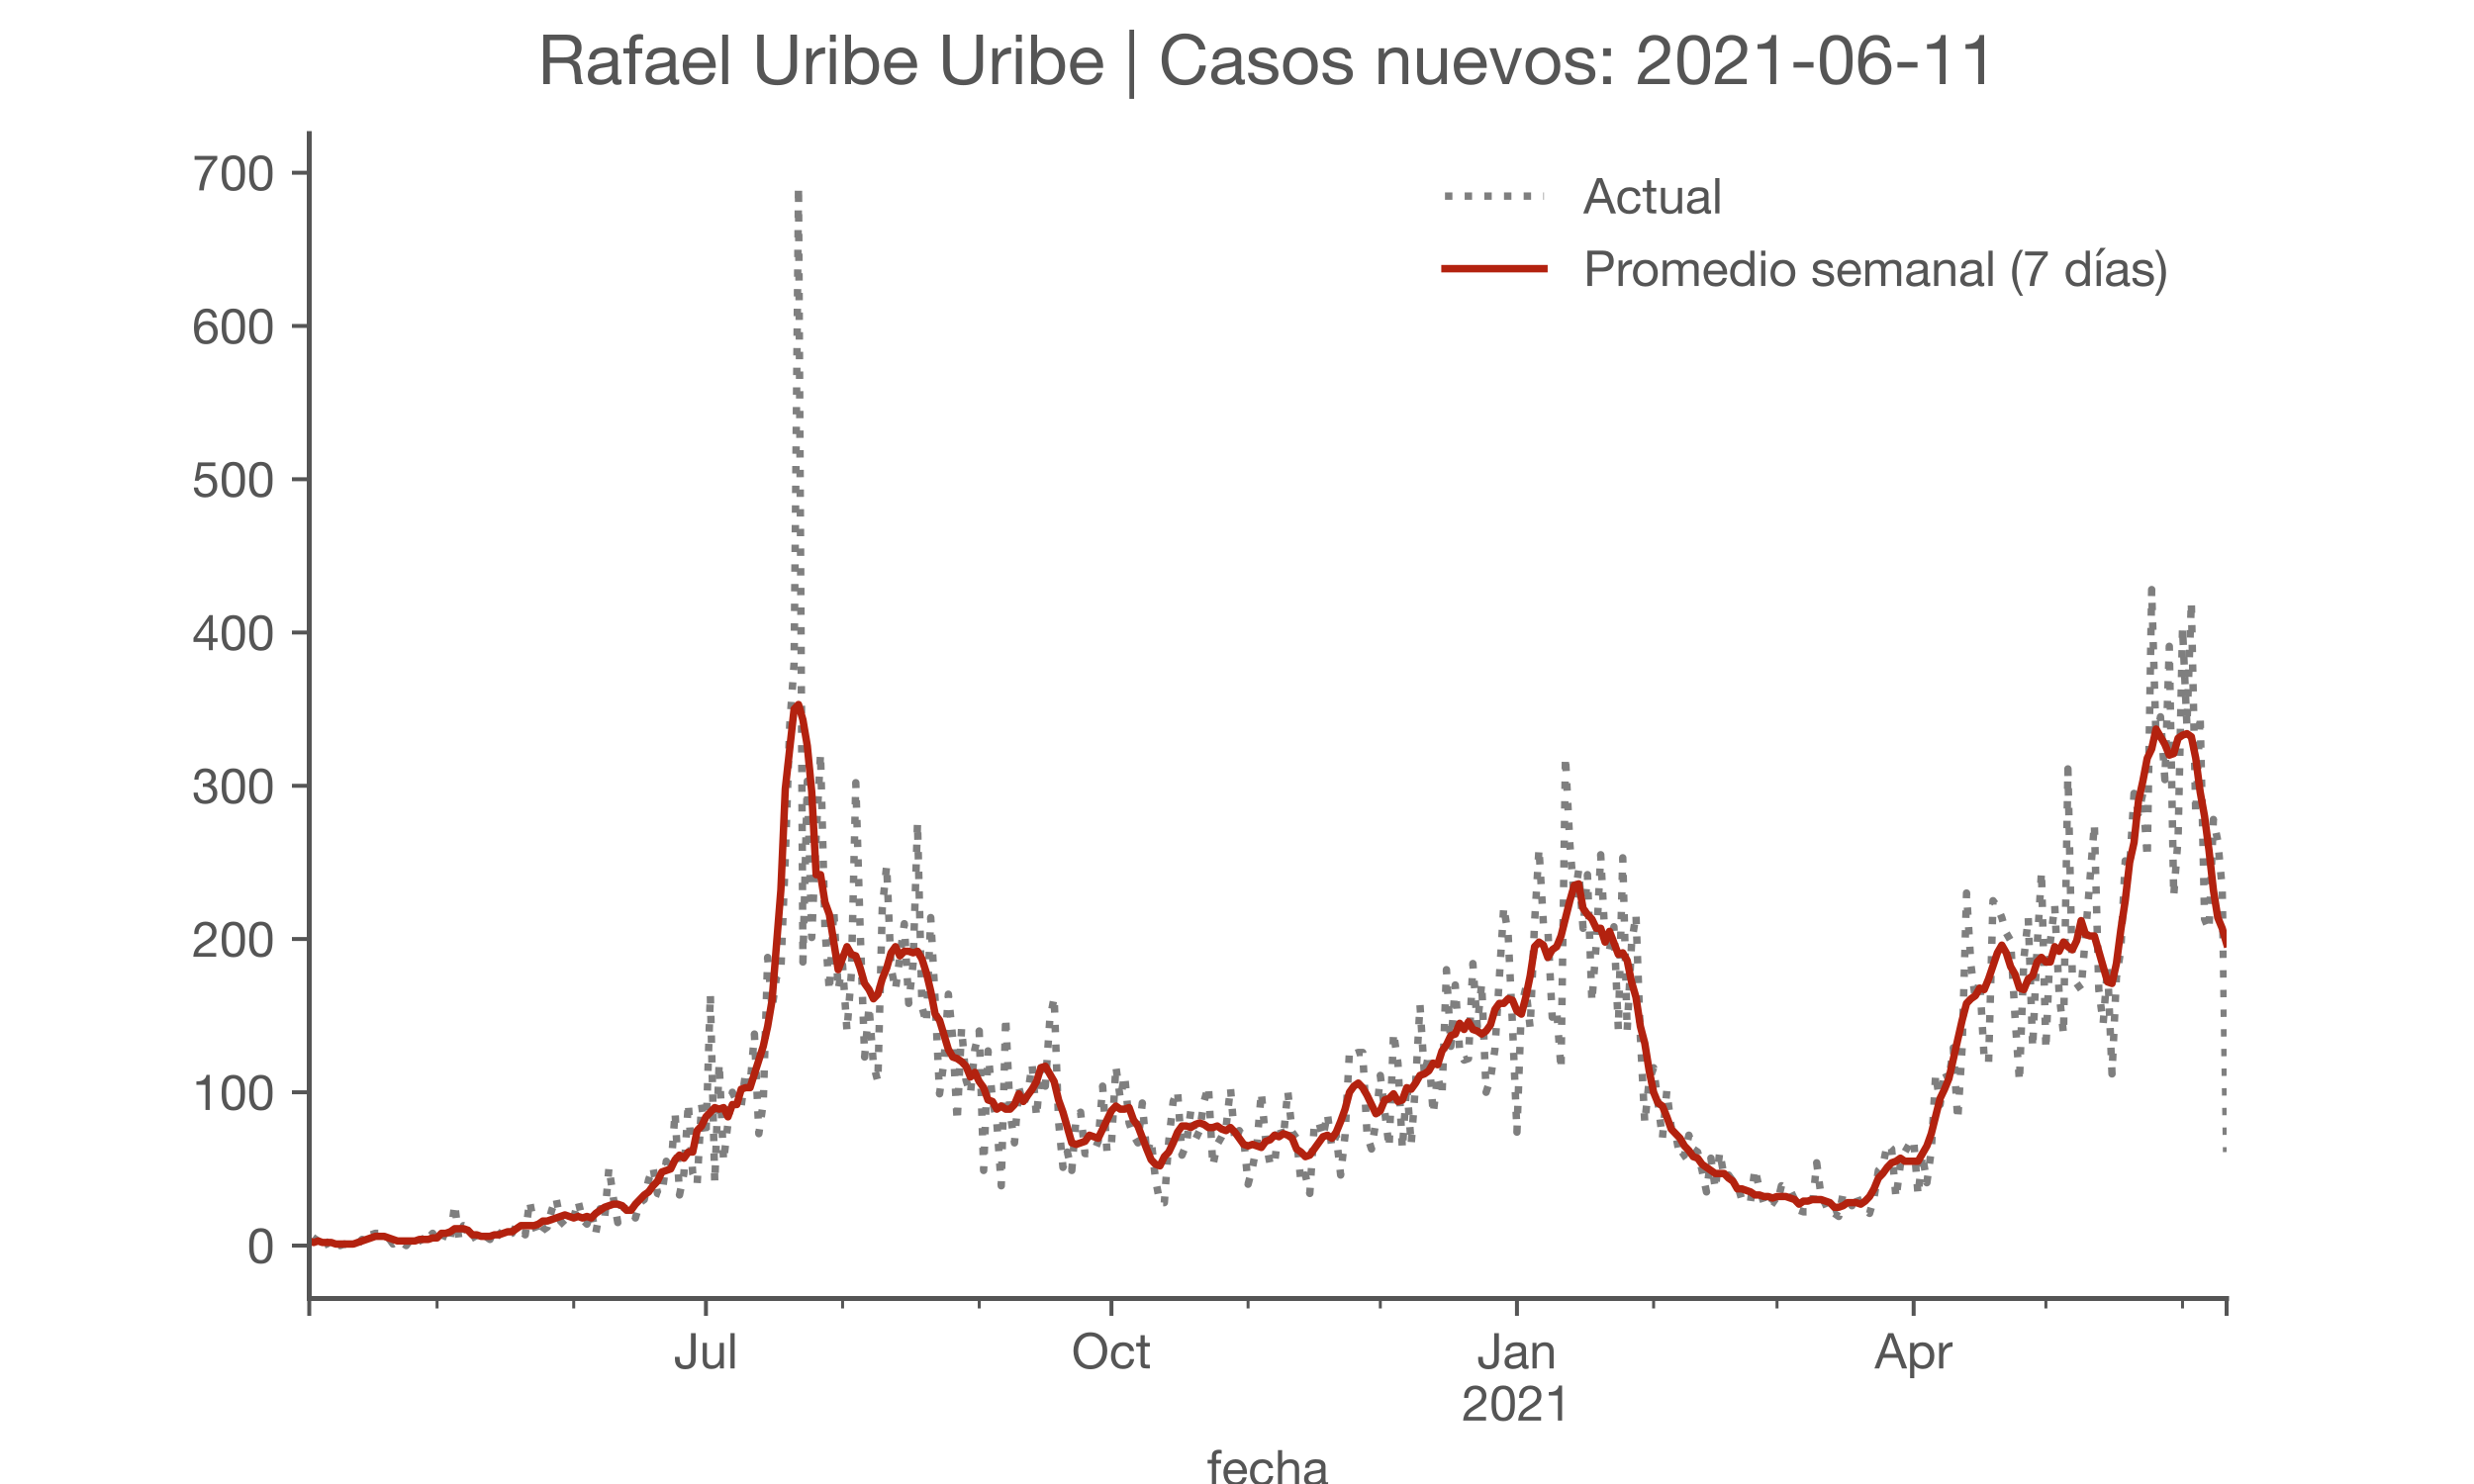 <?xml version="1.0" encoding="utf-8" standalone="no"?>
<!DOCTYPE svg PUBLIC "-//W3C//DTD SVG 1.1//EN"
  "http://www.w3.org/Graphics/SVG/1.1/DTD/svg11.dtd">
<!-- Created with matplotlib (https://matplotlib.org/) -->
<svg height="300pt" version="1.1" viewBox="0 0 500 300" width="500pt" xmlns="http://www.w3.org/2000/svg" xmlns:xlink="http://www.w3.org/1999/xlink">
 <defs>
  <style type="text/css">*{stroke-linecap:butt;stroke-linejoin:round;}</style>
 </defs>
 <g id="figure_1">
  <g id="patch_1">
   <path d="M 0 300 
L 500 300 
L 500 0 
L 0 0 
z
" style="fill:#ffffff;"/>
  </g>
  <g id="axes_1">
   <g id="patch_2">
    <path d="M 62.5 262.5 
L 450 262.5 
L 450 27 
L 62.5 27 
z
" style="fill:#ffffff;"/>
   </g>
   <g id="matplotlib.axis_1">
    <g id="xtick_1">
     <g id="line2d_1">
      <defs>
       <path d="M 0 0 
L 0 3.5 
" id="med0cf61c0f" style="stroke:#555555;stroke-width:0.8;"/>
      </defs>
      <g>
       <use style="fill:#555555;stroke:#555555;stroke-width:0.8;" x="62.5" xlink:href="#med0cf61c0f" y="262.5"/>
      </g>
     </g>
    </g>
    <g id="xtick_2">
     <g id="line2d_2">
      <g>
       <use style="fill:#555555;stroke:#555555;stroke-width:0.8;" x="142.672" xlink:href="#med0cf61c0f" y="262.5"/>
      </g>
     </g>
     <g id="text_1">
      <!-- Jul -->
      <g style="fill:#555555;" transform="translate(136.187 276.641)scale(0.1 -0.1)">
       <defs>
        <path d="M 44.094 17.797 
L 44.094 71.406 
L 34.594 71.406 
L 34.594 19.203 
Q 34.594 13.297 32.141 9.797 
Q 29.703 6.297 23.203 6.297 
Q 19.703 6.297 17.453 7.344 
Q 15.203 8.406 13.953 10.297 
Q 12.703 12.203 12.203 14.797 
Q 11.703 17.406 11.703 20.5 
L 11.703 23.5 
L 2.203 23.5 
L 2.203 19.094 
Q 2.203 8.906 7.594 3.656 
Q 13 -1.594 23 -1.594 
Q 29 -1.594 33.047 0.047 
Q 37.094 1.703 39.547 4.453 
Q 42 7.203 43.047 10.703 
Q 44.094 14.203 44.094 17.797 
z
" id="HelveticaNeue-74"/>
        <path d="M 49.203 0 
L 49.203 51.703 
L 40.703 51.703 
L 40.703 22.5 
Q 40.703 19 39.75 16.047 
Q 38.797 13.094 36.891 10.891 
Q 35 8.703 32.141 7.5 
Q 29.297 6.297 25.406 6.297 
Q 20.5 6.297 17.703 9.094 
Q 14.906 11.906 14.906 16.703 
L 14.906 51.703 
L 6.406 51.703 
L 6.406 17.703 
Q 6.406 13.5 7.25 10.047 
Q 8.094 6.594 10.188 4.094 
Q 12.297 1.594 15.688 0.25 
Q 19.094 -1.094 24.203 -1.094 
Q 29.906 -1.094 34.094 1.156 
Q 38.297 3.406 41 8.203 
L 41.203 8.203 
L 41.203 0 
z
" id="HelveticaNeue-117"/>
        <path d="M 6.906 71.406 
L 6.906 0 
L 15.406 0 
L 15.406 71.406 
z
" id="HelveticaNeue-108"/>
       </defs>
       <use xlink:href="#HelveticaNeue-74"/>
       <use x="51.9" xlink:href="#HelveticaNeue-117"/>
       <use x="107.5" xlink:href="#HelveticaNeue-108"/>
      </g>
     </g>
    </g>
    <g id="xtick_3">
     <g id="line2d_3">
      <g>
       <use style="fill:#555555;stroke:#555555;stroke-width:0.8;" x="224.626" xlink:href="#med0cf61c0f" y="262.5"/>
      </g>
     </g>
     <g id="text_2">
      <!-- Oct -->
      <g style="fill:#555555;" transform="translate(216.566 276.641)scale(0.1 -0.1)">
       <defs>
        <path d="M 13.297 35.703 
Q 13.297 41.094 14.688 46.344 
Q 16.094 51.594 19.094 55.797 
Q 22.094 60 26.797 62.547 
Q 31.5 65.094 38 65.094 
Q 44.5 65.094 49.203 62.547 
Q 53.906 60 56.906 55.797 
Q 59.906 51.594 61.297 46.344 
Q 62.703 41.094 62.703 35.703 
Q 62.703 30.297 61.297 25.047 
Q 59.906 19.797 56.906 15.594 
Q 53.906 11.406 49.203 8.844 
Q 44.5 6.297 38 6.297 
Q 31.5 6.297 26.797 8.844 
Q 22.094 11.406 19.094 15.594 
Q 16.094 19.797 14.688 25.047 
Q 13.297 30.297 13.297 35.703 
z
M 3.797 35.703 
Q 3.797 28.406 5.938 21.656 
Q 8.094 14.906 12.391 9.703 
Q 16.703 4.5 23.094 1.453 
Q 29.5 -1.594 38 -1.594 
Q 46.5 -1.594 52.891 1.453 
Q 59.297 4.5 63.594 9.703 
Q 67.906 14.906 70.047 21.656 
Q 72.203 28.406 72.203 35.703 
Q 72.203 43 70.047 49.75 
Q 67.906 56.5 63.594 61.703 
Q 59.297 66.906 52.891 70 
Q 46.5 73.094 38 73.094 
Q 29.5 73.094 23.094 70 
Q 16.703 66.906 12.391 61.703 
Q 8.094 56.5 5.938 49.75 
Q 3.797 43 3.797 35.703 
z
" id="HelveticaNeue-79"/>
        <path d="M 41.5 35.094 
L 50.297 35.094 
Q 49.797 39.703 47.891 43.047 
Q 46 46.406 43.047 48.594 
Q 40.094 50.797 36.25 51.844 
Q 32.406 52.906 28 52.906 
Q 21.906 52.906 17.297 50.75 
Q 12.703 48.594 9.641 44.844 
Q 6.594 41.094 5.094 36.047 
Q 3.594 31 3.594 25.203 
Q 3.594 19.406 5.141 14.547 
Q 6.703 9.703 9.75 6.203 
Q 12.797 2.703 17.344 0.797 
Q 21.906 -1.094 27.797 -1.094 
Q 37.703 -1.094 43.453 4.094 
Q 49.203 9.297 50.594 18.906 
L 41.906 18.906 
Q 41.094 12.906 37.547 9.594 
Q 34 6.297 27.703 6.297 
Q 23.703 6.297 20.797 7.891 
Q 17.906 9.5 16.094 12.141 
Q 14.297 14.797 13.438 18.188 
Q 12.594 21.594 12.594 25.203 
Q 12.594 29.094 13.391 32.75 
Q 14.203 36.406 16.047 39.203 
Q 17.906 42 21 43.703 
Q 24.094 45.406 28.703 45.406 
Q 34.094 45.406 37.297 42.703 
Q 40.5 40 41.5 35.094 
z
" id="HelveticaNeue-99"/>
        <path d="M 18.203 51.703 
L 18.203 67.203 
L 9.703 67.203 
L 9.703 51.703 
L 0.906 51.703 
L 0.906 44.203 
L 9.703 44.203 
L 9.703 11.297 
Q 9.703 7.703 10.391 5.5 
Q 11.094 3.297 12.547 2.094 
Q 14 0.906 16.344 0.453 
Q 18.703 0 22 0 
L 28.5 0 
L 28.5 7.5 
L 24.594 7.5 
Q 22.594 7.5 21.344 7.641 
Q 20.094 7.797 19.391 8.297 
Q 18.703 8.797 18.453 9.688 
Q 18.203 10.594 18.203 12.094 
L 18.203 44.203 
L 28.5 44.203 
L 28.5 51.703 
z
" id="HelveticaNeue-116"/>
       </defs>
       <use xlink:href="#HelveticaNeue-79"/>
       <use x="76" xlink:href="#HelveticaNeue-99"/>
       <use x="129.7" xlink:href="#HelveticaNeue-116"/>
      </g>
     </g>
    </g>
    <g id="xtick_4">
     <g id="line2d_4">
      <g>
       <use style="fill:#555555;stroke:#555555;stroke-width:0.8;" x="306.58" xlink:href="#med0cf61c0f" y="262.5"/>
      </g>
     </g>
     <g id="text_3">
      <!-- Jan -->
      <g style="fill:#555555;" transform="translate(298.52 276.641)scale(0.1 -0.1)">
       <defs>
        <path d="M 52.203 0.203 
Q 50 -1.094 46.094 -1.094 
Q 42.797 -1.094 40.844 0.75 
Q 38.906 2.594 38.906 6.797 
Q 35.406 2.594 30.75 0.75 
Q 26.094 -1.094 20.703 -1.094 
Q 17.203 -1.094 14.047 -0.297 
Q 10.906 0.5 8.594 2.203 
Q 6.297 3.906 4.938 6.656 
Q 3.594 9.406 3.594 13.297 
Q 3.594 17.703 5.094 20.5 
Q 6.594 23.297 9.047 25.047 
Q 11.5 26.797 14.641 27.688 
Q 17.797 28.594 21.094 29.203 
Q 24.594 29.906 27.75 30.25 
Q 30.906 30.594 33.297 31.25 
Q 35.703 31.906 37.094 33.156 
Q 38.5 34.406 38.5 36.797 
Q 38.5 39.594 37.453 41.297 
Q 36.406 43 34.75 43.891 
Q 33.094 44.797 31.047 45.094 
Q 29 45.406 27 45.406 
Q 21.594 45.406 18 43.344 
Q 14.406 41.297 14.094 35.594 
L 5.594 35.594 
Q 5.797 40.406 7.594 43.703 
Q 9.406 47 12.406 49.047 
Q 15.406 51.094 19.25 52 
Q 23.094 52.906 27.5 52.906 
Q 31 52.906 34.453 52.406 
Q 37.906 51.906 40.703 50.344 
Q 43.5 48.797 45.203 46 
Q 46.906 43.203 46.906 38.703 
L 46.906 12.094 
Q 46.906 9.094 47.25 7.688 
Q 47.594 6.297 49.594 6.297 
Q 50.703 6.297 52.203 6.797 
z
M 38.406 26.703 
Q 36.797 25.5 34.188 24.953 
Q 31.594 24.406 28.75 24.047 
Q 25.906 23.703 23 23.25 
Q 20.094 22.797 17.797 21.797 
Q 15.5 20.797 14.047 18.938 
Q 12.594 17.094 12.594 13.906 
Q 12.594 11.797 13.438 10.344 
Q 14.297 8.906 15.641 8 
Q 17 7.094 18.797 6.688 
Q 20.594 6.297 22.594 6.297 
Q 26.797 6.297 29.797 7.438 
Q 32.797 8.594 34.688 10.344 
Q 36.594 12.094 37.5 14.141 
Q 38.406 16.203 38.406 18 
z
" id="HelveticaNeue-97"/>
        <path d="M 6.406 51.703 
L 6.406 0 
L 14.906 0 
L 14.906 29.203 
Q 14.906 32.703 15.844 35.641 
Q 16.797 38.594 18.688 40.797 
Q 20.594 43 23.438 44.203 
Q 26.297 45.406 30.203 45.406 
Q 35.094 45.406 37.891 42.594 
Q 40.703 39.797 40.703 35 
L 40.703 0 
L 49.203 0 
L 49.203 34 
Q 49.203 38.203 48.344 41.641 
Q 47.5 45.094 45.391 47.594 
Q 43.297 50.094 39.891 51.5 
Q 36.5 52.906 31.406 52.906 
Q 19.906 52.906 14.594 43.5 
L 14.406 43.5 
L 14.406 51.703 
z
" id="HelveticaNeue-110"/>
       </defs>
       <use xlink:href="#HelveticaNeue-74"/>
       <use x="51.9" xlink:href="#HelveticaNeue-97"/>
       <use x="105.6" xlink:href="#HelveticaNeue-110"/>
      </g>
      <!-- 2021 -->
      <g style="fill:#555555;" transform="translate(295.462 287.18)scale(0.1 -0.1)">
       <defs>
        <path d="M 4.406 45.797 
L 12.906 45.797 
Q 12.797 49 13.547 52.141 
Q 14.297 55.297 16 57.797 
Q 17.703 60.297 20.344 61.844 
Q 23 63.406 26.703 63.406 
Q 29.5 63.406 32 62.5 
Q 34.5 61.594 36.344 59.891 
Q 38.203 58.203 39.297 55.844 
Q 40.406 53.5 40.406 50.594 
Q 40.406 46.906 39.25 44.094 
Q 38.094 41.297 35.844 38.891 
Q 33.594 36.5 30.188 34.141 
Q 26.797 31.797 22.297 29 
Q 18.594 26.797 15.188 24.297 
Q 11.797 21.797 9.094 18.5 
Q 6.406 15.203 4.656 10.75 
Q 2.906 6.297 2.406 0 
L 48.703 0 
L 48.703 7.5 
L 12.297 7.5 
Q 12.906 10.797 14.844 13.344 
Q 16.797 15.906 19.547 18.094 
Q 22.297 20.297 25.594 22.25 
Q 28.906 24.203 32.203 26.203 
Q 35.5 28.297 38.594 30.594 
Q 41.703 32.906 44.094 35.75 
Q 46.5 38.594 47.953 42.188 
Q 49.406 45.797 49.406 50.5 
Q 49.406 55.5 47.656 59.297 
Q 45.906 63.094 42.906 65.641 
Q 39.906 68.203 35.844 69.547 
Q 31.797 70.906 27.203 70.906 
Q 21.594 70.906 17.188 69 
Q 12.797 67.094 9.844 63.75 
Q 6.906 60.406 5.5 55.797 
Q 4.094 51.203 4.406 45.797 
z
" id="HelveticaNeue-50"/>
        <path d="M 13.203 34.906 
Q 13.203 37.5 13.25 40.641 
Q 13.297 43.797 13.75 46.938 
Q 14.203 50.094 15.047 53.094 
Q 15.906 56.094 17.547 58.344 
Q 19.203 60.594 21.703 62 
Q 24.203 63.406 27.797 63.406 
Q 31.406 63.406 33.906 62 
Q 36.406 60.594 38.047 58.344 
Q 39.703 56.094 40.547 53.094 
Q 41.406 50.094 41.844 46.938 
Q 42.297 43.797 42.344 40.641 
Q 42.406 37.5 42.406 34.906 
Q 42.406 30.906 42.156 25.953 
Q 41.906 21 40.547 16.641 
Q 39.203 12.297 36.203 9.297 
Q 33.203 6.297 27.797 6.297 
Q 22.406 6.297 19.406 9.297 
Q 16.406 12.297 15.047 16.641 
Q 13.703 21 13.453 25.953 
Q 13.203 30.906 13.203 34.906 
z
M 4.203 34.797 
Q 4.203 30.906 4.391 26.703 
Q 4.594 22.5 5.391 18.5 
Q 6.203 14.5 7.703 10.953 
Q 9.203 7.406 11.797 4.703 
Q 14.406 2 18.344 0.453 
Q 22.297 -1.094 27.797 -1.094 
Q 33.406 -1.094 37.297 0.453 
Q 41.203 2 43.797 4.703 
Q 46.406 7.406 47.906 10.953 
Q 49.406 14.5 50.203 18.5 
Q 51 22.5 51.203 26.703 
Q 51.406 30.906 51.406 34.797 
Q 51.406 38.703 51.203 42.891 
Q 51 47.094 50.203 51.094 
Q 49.406 55.094 47.906 58.688 
Q 46.406 62.297 43.797 65 
Q 41.203 67.703 37.25 69.297 
Q 33.297 70.906 27.797 70.906 
Q 22.297 70.906 18.344 69.297 
Q 14.406 67.703 11.797 65 
Q 9.203 62.297 7.703 58.688 
Q 6.203 55.094 5.391 51.094 
Q 4.594 47.094 4.391 42.891 
Q 4.203 38.703 4.203 34.797 
z
" id="HelveticaNeue-48"/>
        <path d="M 35.594 0 
L 35.594 70.906 
L 29.094 70.906 
Q 28.406 66.906 26.5 64.297 
Q 24.594 61.703 21.844 60.203 
Q 19.094 58.703 15.688 58.141 
Q 12.297 57.594 8.703 57.594 
L 8.703 50.797 
L 27.094 50.797 
L 27.094 0 
z
" id="HelveticaNeue-49"/>
       </defs>
       <use xlink:href="#HelveticaNeue-50"/>
       <use x="55.6" xlink:href="#HelveticaNeue-48"/>
       <use x="111.2" xlink:href="#HelveticaNeue-50"/>
       <use x="166.8" xlink:href="#HelveticaNeue-49"/>
      </g>
     </g>
    </g>
    <g id="xtick_5">
     <g id="line2d_5">
      <g>
       <use style="fill:#555555;stroke:#555555;stroke-width:0.8;" x="386.753" xlink:href="#med0cf61c0f" y="262.5"/>
      </g>
     </g>
     <g id="text_4">
      <!-- Apr -->
      <g style="fill:#555555;" transform="translate(378.883 276.641)scale(0.1 -0.1)">
       <defs>
        <path d="M 20.094 29.5 
L 32.203 62.797 
L 32.406 62.797 
L 44.297 29.5 
z
M 27.203 71.406 
L -0.594 0 
L 9.094 0 
L 17.094 21.5 
L 47.297 21.5 
L 55.094 0 
L 65.594 0 
L 37.703 71.406 
z
" id="HelveticaNeue-65"/>
        <path d="M 6.703 51.703 
L 6.703 -19.703 
L 15.203 -19.703 
L 15.203 6.906 
L 15.406 6.906 
Q 16.797 4.594 18.844 3.047 
Q 20.906 1.5 23.203 0.594 
Q 25.5 -0.297 27.844 -0.688 
Q 30.203 -1.094 32.094 -1.094 
Q 38 -1.094 42.453 1 
Q 46.906 3.094 49.844 6.75 
Q 52.797 10.406 54.25 15.297 
Q 55.703 20.203 55.703 25.703 
Q 55.703 31.203 54.203 36.094 
Q 52.703 41 49.75 44.75 
Q 46.797 48.5 42.344 50.703 
Q 37.906 52.906 31.906 52.906 
Q 26.5 52.906 22 50.953 
Q 17.5 49 15.406 44.703 
L 15.203 44.703 
L 15.203 51.703 
z
M 46.703 26.297 
Q 46.703 22.5 45.891 18.891 
Q 45.094 15.297 43.297 12.5 
Q 41.5 9.703 38.547 8 
Q 35.594 6.297 31.203 6.297 
Q 26.797 6.297 23.688 7.938 
Q 20.594 9.594 18.641 12.297 
Q 16.703 15 15.797 18.547 
Q 14.906 22.094 14.906 25.906 
Q 14.906 29.5 15.75 33 
Q 16.594 36.5 18.5 39.25 
Q 20.406 42 23.406 43.703 
Q 26.406 45.406 30.703 45.406 
Q 34.797 45.406 37.844 43.797 
Q 40.906 42.203 42.844 39.5 
Q 44.797 36.797 45.75 33.344 
Q 46.703 29.906 46.703 26.297 
z
" id="HelveticaNeue-112"/>
        <path d="M 6.094 51.703 
L 6.094 0 
L 14.594 0 
L 14.594 23 
Q 14.594 28 15.594 31.844 
Q 16.594 35.703 18.797 38.391 
Q 21 41.094 24.594 42.5 
Q 28.203 43.906 33.297 43.906 
L 33.297 52.906 
Q 26.406 53.094 21.906 50.094 
Q 17.406 47.094 14.297 40.797 
L 14.094 40.797 
L 14.094 51.703 
z
" id="HelveticaNeue-114"/>
       </defs>
       <use xlink:href="#HelveticaNeue-65"/>
       <use x="64.8" xlink:href="#HelveticaNeue-112"/>
       <use x="124.1" xlink:href="#HelveticaNeue-114"/>
      </g>
     </g>
    </g>
    <g id="xtick_6">
     <g id="line2d_6">
      <g>
       <use style="fill:#555555;stroke:#555555;stroke-width:0.8;" x="450" xlink:href="#med0cf61c0f" y="262.5"/>
      </g>
     </g>
    </g>
    <g id="xtick_7">
     <g id="line2d_7">
      <defs>
       <path d="M 0 0 
L 0 2 
" id="mf6918e6460" style="stroke:#555555;stroke-width:0.6;"/>
      </defs>
      <g>
       <use style="fill:#555555;stroke:#555555;stroke-width:0.6;" x="88.333" xlink:href="#mf6918e6460" y="262.5"/>
      </g>
     </g>
    </g>
    <g id="xtick_8">
     <g id="line2d_8">
      <g>
       <use style="fill:#555555;stroke:#555555;stroke-width:0.6;" x="115.948" xlink:href="#mf6918e6460" y="262.5"/>
      </g>
     </g>
    </g>
    <g id="xtick_9">
     <g id="line2d_9">
      <g>
       <use style="fill:#555555;stroke:#555555;stroke-width:0.6;" x="170.287" xlink:href="#mf6918e6460" y="262.5"/>
      </g>
     </g>
    </g>
    <g id="xtick_10">
     <g id="line2d_10">
      <g>
       <use style="fill:#555555;stroke:#555555;stroke-width:0.6;" x="197.902" xlink:href="#mf6918e6460" y="262.5"/>
      </g>
     </g>
    </g>
    <g id="xtick_11">
     <g id="line2d_11">
      <g>
       <use style="fill:#555555;stroke:#555555;stroke-width:0.6;" x="252.241" xlink:href="#mf6918e6460" y="262.5"/>
      </g>
     </g>
    </g>
    <g id="xtick_12">
     <g id="line2d_12">
      <g>
       <use style="fill:#555555;stroke:#555555;stroke-width:0.6;" x="278.966" xlink:href="#mf6918e6460" y="262.5"/>
      </g>
     </g>
    </g>
    <g id="xtick_13">
     <g id="line2d_13">
      <g>
       <use style="fill:#555555;stroke:#555555;stroke-width:0.6;" x="334.195" xlink:href="#mf6918e6460" y="262.5"/>
      </g>
     </g>
    </g>
    <g id="xtick_14">
     <g id="line2d_14">
      <g>
       <use style="fill:#555555;stroke:#555555;stroke-width:0.6;" x="359.138" xlink:href="#mf6918e6460" y="262.5"/>
      </g>
     </g>
    </g>
    <g id="xtick_15">
     <g id="line2d_15">
      <g>
       <use style="fill:#555555;stroke:#555555;stroke-width:0.6;" x="413.477" xlink:href="#mf6918e6460" y="262.5"/>
      </g>
     </g>
    </g>
    <g id="xtick_16">
     <g id="line2d_16">
      <g>
       <use style="fill:#555555;stroke:#555555;stroke-width:0.6;" x="441.092" xlink:href="#mf6918e6460" y="262.5"/>
      </g>
     </g>
    </g>
    <g id="text_5">
     <!-- fecha -->
     <g style="fill:#555555;" transform="translate(243.935 300.291)scale(0.1 -0.1)">
      <defs>
       <path d="M 9.906 44.203 
L 9.906 0 
L 18.406 0 
L 18.406 44.203 
L 28.406 44.203 
L 28.406 51.703 
L 18.406 51.703 
L 18.406 58.906 
Q 18.406 62.297 20.094 63.5 
Q 21.797 64.703 24.906 64.703 
Q 26 64.703 27.297 64.547 
Q 28.594 64.406 29.703 64 
L 29.703 71.406 
Q 28.5 71.797 26.953 72 
Q 25.406 72.203 24.203 72.203 
Q 17.203 72.203 13.547 68.953 
Q 9.906 65.703 9.906 59.406 
L 9.906 51.703 
L 1.203 51.703 
L 1.203 44.203 
z
" id="HelveticaNeue-102"/>
       <path d="M 42.297 30.797 
L 12.594 30.797 
Q 12.797 33.797 13.891 36.438 
Q 15 39.094 16.891 41.094 
Q 18.797 43.094 21.438 44.25 
Q 24.094 45.406 27.406 45.406 
Q 30.594 45.406 33.25 44.25 
Q 35.906 43.094 37.844 41.141 
Q 39.797 39.203 40.938 36.5 
Q 42.094 33.797 42.297 30.797 
z
M 50.5 16.406 
L 42.094 16.406 
Q 41 11.297 37.547 8.797 
Q 34.094 6.297 28.703 6.297 
Q 24.5 6.297 21.391 7.688 
Q 18.297 9.094 16.297 11.438 
Q 14.297 13.797 13.391 16.844 
Q 12.5 19.906 12.594 23.297 
L 51.297 23.297 
Q 51.5 28 50.453 33.203 
Q 49.406 38.406 46.656 42.797 
Q 43.906 47.203 39.344 50.047 
Q 34.797 52.906 27.906 52.906 
Q 22.594 52.906 18.141 50.906 
Q 13.703 48.906 10.453 45.297 
Q 7.203 41.703 5.391 36.797 
Q 3.594 31.906 3.594 26 
Q 3.797 20.094 5.344 15.094 
Q 6.906 10.094 10 6.5 
Q 13.094 2.906 17.641 0.906 
Q 22.203 -1.094 28.406 -1.094 
Q 37.203 -1.094 43 3.297 
Q 48.797 7.703 50.5 16.406 
z
" id="HelveticaNeue-101"/>
       <path d="M 6.406 71.406 
L 6.406 0 
L 14.906 0 
L 14.906 29.203 
Q 14.906 32.703 15.844 35.641 
Q 16.797 38.594 18.688 40.797 
Q 20.594 43 23.438 44.203 
Q 26.297 45.406 30.203 45.406 
Q 35.094 45.406 37.891 42.594 
Q 40.703 39.797 40.703 35 
L 40.703 0 
L 49.203 0 
L 49.203 34 
Q 49.203 38.203 48.344 41.641 
Q 47.5 45.094 45.391 47.594 
Q 43.297 50.094 39.891 51.5 
Q 36.5 52.906 31.406 52.906 
Q 29.094 52.906 26.641 52.406 
Q 24.203 51.906 21.953 50.844 
Q 19.703 49.797 17.891 48.141 
Q 16.094 46.5 15.094 44.094 
L 14.906 44.094 
L 14.906 71.406 
z
" id="HelveticaNeue-104"/>
      </defs>
      <use xlink:href="#HelveticaNeue-102"/>
      <use x="29.6" xlink:href="#HelveticaNeue-101"/>
      <use x="83.3" xlink:href="#HelveticaNeue-99"/>
      <use x="137" xlink:href="#HelveticaNeue-104"/>
      <use x="192.6" xlink:href="#HelveticaNeue-97"/>
     </g>
    </g>
   </g>
   <g id="matplotlib.axis_2">
    <g id="ytick_1">
     <g id="line2d_17">
      <defs>
       <path d="M 0 0 
L -3.5 0 
" id="m7fe2de40a3" style="stroke:#555555;stroke-width:0.8;"/>
      </defs>
      <g>
       <use style="fill:#555555;stroke:#555555;stroke-width:0.8;" x="62.5" xlink:href="#m7fe2de40a3" y="251.795"/>
      </g>
     </g>
     <g id="text_6">
      <!-- 0 -->
      <g style="fill:#555555;" transform="translate(49.941 255.366)scale(0.1 -0.1)">
       <use xlink:href="#HelveticaNeue-48"/>
      </g>
     </g>
    </g>
    <g id="ytick_2">
     <g id="line2d_18">
      <g>
       <use style="fill:#555555;stroke:#555555;stroke-width:0.8;" x="62.5" xlink:href="#m7fe2de40a3" y="220.813"/>
      </g>
     </g>
     <g id="text_7">
      <!-- 100 -->
      <g style="fill:#555555;" transform="translate(38.822 224.383)scale(0.1 -0.1)">
       <use xlink:href="#HelveticaNeue-49"/>
       <use x="55.6" xlink:href="#HelveticaNeue-48"/>
       <use x="111.2" xlink:href="#HelveticaNeue-48"/>
      </g>
     </g>
    </g>
    <g id="ytick_3">
     <g id="line2d_19">
      <g>
       <use style="fill:#555555;stroke:#555555;stroke-width:0.8;" x="62.5" xlink:href="#m7fe2de40a3" y="189.83"/>
      </g>
     </g>
     <g id="text_8">
      <!-- 200 -->
      <g style="fill:#555555;" transform="translate(38.822 193.4)scale(0.1 -0.1)">
       <use xlink:href="#HelveticaNeue-50"/>
       <use x="55.6" xlink:href="#HelveticaNeue-48"/>
       <use x="111.2" xlink:href="#HelveticaNeue-48"/>
      </g>
     </g>
    </g>
    <g id="ytick_4">
     <g id="line2d_20">
      <g>
       <use style="fill:#555555;stroke:#555555;stroke-width:0.8;" x="62.5" xlink:href="#m7fe2de40a3" y="158.847"/>
      </g>
     </g>
     <g id="text_9">
      <!-- 300 -->
      <g style="fill:#555555;" transform="translate(38.822 162.417)scale(0.1 -0.1)">
       <defs>
        <path d="M 21.797 40.5 
L 21.797 33.297 
Q 24.203 33.594 26.906 33.594 
Q 30.094 33.594 32.844 32.75 
Q 35.594 31.906 37.594 30.156 
Q 39.594 28.406 40.797 25.844 
Q 42 23.297 42 20 
Q 42 16.797 40.75 14.25 
Q 39.5 11.703 37.391 9.953 
Q 35.297 8.203 32.5 7.25 
Q 29.703 6.297 26.594 6.297 
Q 19.297 6.297 15.5 10.641 
Q 11.703 15 11.5 21.906 
L 3 21.906 
Q 2.906 16.406 4.547 12.094 
Q 6.203 7.797 9.297 4.844 
Q 12.406 1.906 16.797 0.406 
Q 21.203 -1.094 26.594 -1.094 
Q 31.594 -1.094 36.047 0.25 
Q 40.5 1.594 43.797 4.297 
Q 47.094 7 49.047 11.047 
Q 51 15.094 51 20.406 
Q 51 26.797 47.844 31.5 
Q 44.703 36.203 38.203 37.594 
L 38.203 37.797 
Q 42.406 39.703 45.203 43.391 
Q 48 47.094 48 51.906 
Q 48 56.797 46.344 60.391 
Q 44.703 64 41.797 66.297 
Q 38.906 68.594 34.953 69.75 
Q 31 70.906 26.406 70.906 
Q 21.094 70.906 17.047 69.203 
Q 13 67.5 10.297 64.5 
Q 7.594 61.5 6.141 57.297 
Q 4.703 53.094 4.5 48 
L 13 48 
Q 13 51.094 13.797 53.891 
Q 14.594 56.703 16.25 58.797 
Q 17.906 60.906 20.453 62.156 
Q 23 63.406 26.406 63.406 
Q 31.797 63.406 35.391 60.547 
Q 39 57.703 39 52 
Q 39 49.203 37.891 47 
Q 36.797 44.797 34.938 43.344 
Q 33.094 41.906 30.641 41.156 
Q 28.203 40.406 25.5 40.406 
L 23.703 40.406 
Q 23.203 40.406 22.703 40.406 
Q 22.297 40.406 21.797 40.5 
z
" id="HelveticaNeue-51"/>
       </defs>
       <use xlink:href="#HelveticaNeue-51"/>
       <use x="55.6" xlink:href="#HelveticaNeue-48"/>
       <use x="111.2" xlink:href="#HelveticaNeue-48"/>
      </g>
     </g>
    </g>
    <g id="ytick_5">
     <g id="line2d_21">
      <g>
       <use style="fill:#555555;stroke:#555555;stroke-width:0.8;" x="62.5" xlink:href="#m7fe2de40a3" y="127.864"/>
      </g>
     </g>
     <g id="text_10">
      <!-- 400 -->
      <g style="fill:#555555;" transform="translate(38.822 131.435)scale(0.1 -0.1)">
       <defs>
        <path d="M 33.906 24.094 
L 10.094 24.094 
L 33.703 58.797 
L 33.906 58.797 
z
M 41.906 24.094 
L 41.906 70.906 
L 35.094 70.906 
L 2.797 24.797 
L 2.797 16.594 
L 33.906 16.594 
L 33.906 0 
L 41.906 0 
L 41.906 16.594 
L 51.5 16.594 
L 51.5 24.094 
z
" id="HelveticaNeue-52"/>
       </defs>
       <use xlink:href="#HelveticaNeue-52"/>
       <use x="55.6" xlink:href="#HelveticaNeue-48"/>
       <use x="111.2" xlink:href="#HelveticaNeue-48"/>
      </g>
     </g>
    </g>
    <g id="ytick_6">
     <g id="line2d_22">
      <g>
       <use style="fill:#555555;stroke:#555555;stroke-width:0.8;" x="62.5" xlink:href="#m7fe2de40a3" y="96.882"/>
      </g>
     </g>
     <g id="text_11">
      <!-- 500 -->
      <g style="fill:#555555;" transform="translate(38.822 100.452)scale(0.1 -0.1)">
       <defs>
        <path d="M 47 62.203 
L 47 69.703 
L 12 69.703 
L 5.406 32.906 
L 12.703 32.5 
Q 15.203 35.5 18.453 37.344 
Q 21.703 39.203 25.906 39.203 
Q 29.5 39.203 32.453 38 
Q 35.406 36.797 37.5 34.641 
Q 39.594 32.5 40.75 29.547 
Q 41.906 26.594 41.906 23.094 
Q 41.906 18.906 40.703 15.75 
Q 39.5 12.594 37.453 10.5 
Q 35.406 8.406 32.656 7.344 
Q 29.906 6.297 26.906 6.297 
Q 23.703 6.297 21.047 7.25 
Q 18.406 8.203 16.453 9.953 
Q 14.5 11.703 13.344 14.047 
Q 12.203 16.406 12 19.094 
L 3.5 19.094 
Q 3.594 14.297 5.391 10.5 
Q 7.203 6.703 10.297 4.141 
Q 13.406 1.594 17.453 0.25 
Q 21.5 -1.094 26.094 -1.094 
Q 32.297 -1.094 36.938 0.844 
Q 41.594 2.797 44.688 6.094 
Q 47.797 9.406 49.344 13.656 
Q 50.906 17.906 50.906 22.406 
Q 50.906 28.5 49.094 33.047 
Q 47.297 37.594 44.188 40.641 
Q 41.094 43.703 36.891 45.203 
Q 32.703 46.703 28 46.703 
Q 24.406 46.703 20.75 45.453 
Q 17.094 44.203 14.797 41.594 
L 14.594 41.797 
L 18.406 62.203 
z
" id="HelveticaNeue-53"/>
       </defs>
       <use xlink:href="#HelveticaNeue-53"/>
       <use x="55.6" xlink:href="#HelveticaNeue-48"/>
       <use x="111.2" xlink:href="#HelveticaNeue-48"/>
      </g>
     </g>
    </g>
    <g id="ytick_7">
     <g id="line2d_23">
      <g>
       <use style="fill:#555555;stroke:#555555;stroke-width:0.8;" x="62.5" xlink:href="#m7fe2de40a3" y="65.899"/>
      </g>
     </g>
     <g id="text_12">
      <!-- 600 -->
      <g style="fill:#555555;" transform="translate(38.822 69.469)scale(0.1 -0.1)">
       <defs>
        <path d="M 41.406 52.797 
L 49.906 52.797 
Q 49.094 61.594 43.891 66.25 
Q 38.703 70.906 29.906 70.906 
Q 22.297 70.906 17.297 67.703 
Q 12.297 64.5 9.297 59.203 
Q 6.297 53.906 5.047 47.047 
Q 3.797 40.203 3.797 32.906 
Q 3.797 27.297 4.641 21.297 
Q 5.5 15.297 8.094 10.297 
Q 10.703 5.297 15.5 2.094 
Q 20.297 -1.094 28.203 -1.094 
Q 34.906 -1.094 39.453 1.156 
Q 44 3.406 46.75 6.844 
Q 49.5 10.297 50.703 14.5 
Q 51.906 18.703 51.906 22.594 
Q 51.906 27.5 50.406 31.703 
Q 48.906 35.906 46.156 39 
Q 43.406 42.094 39.344 43.844 
Q 35.297 45.594 30.203 45.594 
Q 24.406 45.594 19.953 43.391 
Q 15.5 41.203 12.5 36.297 
L 12.297 36.5 
Q 12.406 40.594 13.094 45.297 
Q 13.797 50 15.641 54.047 
Q 17.5 58.094 20.797 60.75 
Q 24.094 63.406 29.5 63.406 
Q 34.594 63.406 37.688 60.5 
Q 40.797 57.594 41.406 52.797 
z
M 28.594 38.094 
Q 32.203 38.094 34.891 36.797 
Q 37.594 35.5 39.391 33.344 
Q 41.203 31.203 42.047 28.25 
Q 42.906 25.297 42.906 22 
Q 42.906 18.906 41.953 16.047 
Q 41 13.203 39.203 11 
Q 37.406 8.797 34.75 7.547 
Q 32.094 6.297 28.594 6.297 
Q 25.094 6.297 22.344 7.547 
Q 19.594 8.797 17.75 10.891 
Q 15.906 13 14.906 15.891 
Q 13.906 18.797 13.906 22.094 
Q 13.906 25.406 14.844 28.344 
Q 15.797 31.297 17.688 33.438 
Q 19.594 35.594 22.297 36.844 
Q 25 38.094 28.594 38.094 
z
" id="HelveticaNeue-54"/>
       </defs>
       <use xlink:href="#HelveticaNeue-54"/>
       <use x="55.6" xlink:href="#HelveticaNeue-48"/>
       <use x="111.2" xlink:href="#HelveticaNeue-48"/>
      </g>
     </g>
    </g>
    <g id="ytick_8">
     <g id="line2d_24">
      <g>
       <use style="fill:#555555;stroke:#555555;stroke-width:0.8;" x="62.5" xlink:href="#m7fe2de40a3" y="34.916"/>
      </g>
     </g>
     <g id="text_13">
      <!-- 700 -->
      <g style="fill:#555555;" transform="translate(38.822 38.486)scale(0.1 -0.1)">
       <defs>
        <path d="M 50.906 62.406 
L 50.906 69.703 
L 5 69.703 
L 5 61.703 
L 42.203 61.703 
Q 36.594 55.797 31.75 48.797 
Q 26.906 41.797 23.203 33.938 
Q 19.5 26.094 17.141 17.547 
Q 14.797 9 14.203 0 
L 23.703 0 
Q 24.203 8.297 26.5 17.094 
Q 28.797 25.906 32.438 34.203 
Q 36.094 42.5 40.797 49.797 
Q 45.5 57.094 50.906 62.406 
z
" id="HelveticaNeue-55"/>
       </defs>
       <use xlink:href="#HelveticaNeue-55"/>
       <use x="55.6" xlink:href="#HelveticaNeue-48"/>
       <use x="111.2" xlink:href="#HelveticaNeue-48"/>
      </g>
     </g>
    </g>
   </g>
   <g id="line2d_25">
    <path clip-path="url(#p913c0fc5af)" d="M 63.391 251.176 
L 64.282 249.936 
L 65.172 251.795 
L 66.063 251.486 
L 66.954 250.556 
L 68.736 251.795 
L 69.626 251.486 
L 70.517 251.795 
L 71.408 251.486 
L 72.299 251.486 
L 73.19 250.556 
L 74.08 251.176 
L 74.971 249.627 
L 75.862 249.317 
L 76.753 249.317 
L 77.644 249.627 
L 78.534 250.246 
L 79.425 251.486 
L 80.316 250.866 
L 81.207 251.176 
L 82.098 251.795 
L 82.989 250.556 
L 84.77 249.936 
L 85.661 251.486 
L 86.552 250.246 
L 87.443 249.317 
L 88.333 251.176 
L 89.224 250.866 
L 90.115 248.697 
L 91.006 250.246 
L 91.897 243.43 
L 92.787 250.866 
L 93.678 247.768 
L 94.569 248.078 
L 95.46 249.317 
L 96.351 250.866 
L 97.241 250.556 
L 98.132 249.936 
L 99.023 250.556 
L 99.914 248.387 
L 101.695 250.246 
L 102.586 249.317 
L 103.477 249.317 
L 104.368 247.768 
L 106.149 249.627 
L 107.04 242.81 
L 107.931 247.458 
L 108.822 249.936 
L 109.713 248.697 
L 110.603 248.078 
L 111.494 244.669 
L 112.385 242.191 
L 113.276 246.838 
L 114.167 247.768 
L 115.057 246.838 
L 115.948 246.219 
L 116.839 242.81 
L 117.73 246.528 
L 118.621 247.458 
L 119.511 244.979 
L 120.402 249.317 
L 121.293 244.36 
L 122.184 246.528 
L 123.075 235.994 
L 123.966 242.191 
L 124.856 247.148 
L 125.747 244.05 
L 126.638 244.36 
L 127.529 244.36 
L 128.42 246.219 
L 129.31 243.12 
L 130.201 242.501 
L 131.092 238.473 
L 131.983 235.994 
L 132.874 241.261 
L 133.764 241.571 
L 134.655 234.755 
L 135.546 236.924 
L 136.437 224.84 
L 137.328 241.571 
L 138.218 237.234 
L 139.109 222.981 
L 140 237.234 
L 140.891 239.402 
L 141.782 223.291 
L 142.672 229.798 
L 143.563 200.984 
L 144.454 239.093 
L 145.345 214.926 
L 146.236 234.755 
L 147.126 227.009 
L 148.017 220.813 
L 148.908 222.672 
L 149.799 223.601 
L 150.69 216.785 
L 151.58 219.573 
L 152.471 209.039 
L 153.362 229.178 
L 154.253 222.981 
L 155.144 193.548 
L 156.034 203.772 
L 156.925 197.576 
L 157.816 196.336 
L 158.707 173.409 
L 159.598 146.764 
L 160.489 134.061 
L 161.379 37.705 
L 162.27 194.477 
L 163.161 157.918 
L 164.052 189.52 
L 164.943 169.071 
L 165.833 152.341 
L 166.724 187.661 
L 167.615 200.364 
L 168.506 183.943 
L 169.397 200.054 
L 170.287 195.097 
L 171.178 208.42 
L 172.069 196.646 
L 172.96 158.228 
L 173.851 188.281 
L 174.741 213.687 
L 175.632 203.462 
L 176.523 215.236 
L 177.414 218.644 
L 178.305 183.633 
L 179.195 174.958 
L 180.086 195.717 
L 180.977 200.054 
L 182.759 186.732 
L 183.649 202.843 
L 184.54 194.787 
L 185.431 166.283 
L 186.322 203.462 
L 187.213 206.87 
L 188.103 185.492 
L 188.994 202.223 
L 189.885 221.123 
L 190.776 214.616 
L 191.667 200.984 
L 192.557 209.969 
L 193.448 226.699 
L 194.339 207.8 
L 195.23 218.334 
L 196.121 221.123 
L 197.011 212.138 
L 197.902 208.42 
L 198.793 236.614 
L 199.684 212.447 
L 200.575 222.362 
L 201.466 227.009 
L 202.356 239.712 
L 203.247 205.631 
L 204.138 224.84 
L 205.029 231.037 
L 205.92 219.883 
L 206.81 223.291 
L 207.701 221.123 
L 208.592 215.236 
L 209.483 225.77 
L 210.374 215.855 
L 211.264 219.573 
L 212.155 206.251 
L 213.046 201.603 
L 213.937 226.699 
L 214.828 235.994 
L 215.718 232.896 
L 216.609 236.614 
L 217.5 225.77 
L 218.391 224.84 
L 219.282 233.206 
L 220.172 233.206 
L 221.063 232.896 
L 221.954 230.727 
L 222.845 219.573 
L 223.736 232.896 
L 224.626 231.347 
L 225.517 215.546 
L 226.408 222.052 
L 227.299 217.405 
L 228.19 227.009 
L 229.08 229.488 
L 229.971 231.037 
L 230.862 222.981 
L 231.753 233.206 
L 232.644 230.417 
L 233.534 238.473 
L 234.425 243.12 
L 235.316 243.12 
L 236.207 230.727 
L 237.098 222.672 
L 237.989 220.503 
L 238.879 233.516 
L 239.77 231.347 
L 240.661 224.531 
L 241.552 230.417 
L 242.443 228.558 
L 243.333 222.672 
L 244.224 219.573 
L 245.115 235.684 
L 246.006 231.347 
L 246.897 229.798 
L 247.787 227.939 
L 248.678 219.883 
L 249.569 230.727 
L 250.46 228.558 
L 251.351 230.108 
L 252.241 239.402 
L 253.132 235.994 
L 254.023 231.347 
L 254.914 220.813 
L 255.805 230.727 
L 256.695 235.375 
L 257.586 235.375 
L 258.477 227.319 
L 259.368 230.108 
L 260.259 220.503 
L 261.149 228.868 
L 262.04 230.108 
L 262.931 239.093 
L 263.822 237.543 
L 264.713 241.261 
L 265.603 227.629 
L 266.494 226.699 
L 267.385 229.798 
L 268.276 225.15 
L 269.167 231.966 
L 270.057 229.488 
L 270.948 237.543 
L 271.839 229.488 
L 272.73 212.447 
L 273.621 213.067 
L 274.511 212.757 
L 275.402 212.757 
L 276.293 229.488 
L 277.184 232.276 
L 278.075 226.699 
L 278.966 217.405 
L 280.747 231.966 
L 281.638 208.729 
L 282.529 214.926 
L 283.42 232.276 
L 284.31 219.264 
L 285.201 231.347 
L 286.092 218.954 
L 286.983 203.153 
L 287.874 217.405 
L 288.764 213.067 
L 289.655 225.15 
L 290.546 217.405 
L 291.437 221.432 
L 292.328 196.026 
L 293.218 211.518 
L 294.109 199.125 
L 295 212.447 
L 295.891 214.306 
L 296.782 213.996 
L 297.672 194.787 
L 298.563 207.49 
L 299.454 198.815 
L 300.345 220.813 
L 301.236 218.024 
L 302.126 212.138 
L 303.908 183.324 
L 304.799 188.9 
L 305.69 207.49 
L 306.58 228.868 
L 307.471 203.462 
L 308.362 199.744 
L 309.253 207.8 
L 310.144 186.422 
L 311.034 171.55 
L 311.925 186.732 
L 312.816 187.661 
L 313.707 205.631 
L 314.598 204.082 
L 315.489 216.165 
L 316.379 152.96 
L 317.27 170.621 
L 318.161 181.774 
L 319.052 175.888 
L 319.943 187.661 
L 320.833 176.817 
L 321.724 202.533 
L 322.615 190.759 
L 323.506 172.789 
L 324.397 190.45 
L 325.287 191.999 
L 326.178 187.351 
L 327.069 208.11 
L 327.96 173.409 
L 328.851 208.42 
L 329.741 190.759 
L 330.632 184.873 
L 331.523 209.659 
L 332.414 227.009 
L 333.305 218.334 
L 334.195 215.855 
L 335.977 230.108 
L 336.868 220.503 
L 337.759 227.939 
L 338.649 229.178 
L 339.54 234.135 
L 340.431 233.516 
L 341.322 229.488 
L 342.213 232.276 
L 343.103 232.896 
L 343.994 236.614 
L 344.885 240.951 
L 345.776 234.135 
L 346.667 240.332 
L 347.557 232.896 
L 348.448 237.853 
L 349.339 237.543 
L 350.23 238.783 
L 351.121 239.402 
L 352.011 242.501 
L 352.902 243.12 
L 353.793 242.81 
L 354.684 236.304 
L 355.575 240.332 
L 356.466 243.12 
L 357.356 244.05 
L 358.247 242.81 
L 359.138 243.43 
L 360.029 239.712 
L 360.92 240.332 
L 361.81 240.642 
L 362.701 242.501 
L 363.592 244.669 
L 364.483 244.979 
L 365.374 244.979 
L 366.264 244.05 
L 367.155 235.065 
L 368.046 241.881 
L 368.937 243.43 
L 369.828 245.599 
L 370.718 245.289 
L 371.609 245.909 
L 372.5 241.261 
L 373.391 242.191 
L 374.282 243.74 
L 375.172 241.571 
L 376.063 244.05 
L 377.845 245.289 
L 378.736 242.191 
L 379.626 236.614 
L 380.517 235.684 
L 381.408 231.347 
L 382.299 232.276 
L 383.19 242.191 
L 384.08 235.375 
L 384.971 232.896 
L 385.862 231.347 
L 386.753 230.417 
L 387.644 241.571 
L 388.534 233.516 
L 389.425 239.093 
L 390.316 232.586 
L 391.207 217.095 
L 392.098 223.291 
L 392.989 216.475 
L 393.879 218.334 
L 394.77 211.828 
L 395.661 226.39 
L 396.552 211.828 
L 397.443 180.535 
L 398.333 195.097 
L 399.224 201.913 
L 400.115 198.195 
L 401.006 213.996 
L 401.897 214.926 
L 402.787 182.084 
L 403.678 183.324 
L 404.569 185.492 
L 405.46 188.591 
L 406.351 190.14 
L 407.241 205.631 
L 408.132 218.644 
L 409.023 193.858 
L 409.914 185.492 
L 410.805 211.828 
L 411.695 191.689 
L 412.586 176.198 
L 413.477 212.138 
L 414.368 190.45 
L 415.259 183.014 
L 416.149 200.674 
L 417.04 209.039 
L 417.931 155.439 
L 418.822 197.576 
L 420.603 200.054 
L 423.276 166.593 
L 424.167 200.054 
L 425.057 206.87 
L 425.948 195.407 
L 426.839 217.095 
L 427.73 197.576 
L 428.621 191.999 
L 429.511 174.029 
L 430.402 175.268 
L 431.293 160.396 
L 432.184 164.424 
L 433.075 160.396 
L 433.966 173.409 
L 434.856 119.189 
L 435.747 149.552 
L 436.638 144.905 
L 437.529 157.608 
L 438.42 130.653 
L 439.31 181.155 
L 440.201 169.381 
L 441.092 126.935 
L 441.983 146.764 
L 442.874 121.668 
L 443.764 164.734 
L 444.655 144.595 
L 445.546 185.802 
L 446.437 187.971 
L 447.328 165.663 
L 448.218 170.001 
L 449.109 179.606 
L 450 232.896 
L 450 232.896 
" style="fill:none;stroke:#000000;stroke-dasharray:1.5,2.475;stroke-dashoffset:0;stroke-opacity:0.5;stroke-width:1.5;"/>
   </g>
   <g id="line2d_26">
    <path clip-path="url(#p913c0fc5af)" d="M 62.5 250.866 
L 63.391 251.176 
L 64.282 250.866 
L 65.172 251.176 
L 66.954 251.176 
L 67.845 251.486 
L 71.408 251.486 
L 75.862 249.936 
L 77.644 249.936 
L 80.316 250.866 
L 83.879 250.866 
L 84.77 250.556 
L 86.552 250.556 
L 87.443 250.246 
L 88.333 250.246 
L 89.224 249.317 
L 90.115 249.317 
L 91.006 249.007 
L 91.897 248.387 
L 93.678 248.387 
L 94.569 248.697 
L 95.46 249.627 
L 96.351 249.627 
L 97.241 249.936 
L 99.023 249.936 
L 99.914 249.627 
L 100.805 249.627 
L 102.586 249.007 
L 103.477 249.007 
L 105.259 247.768 
L 107.931 247.768 
L 108.822 247.458 
L 109.713 246.838 
L 110.603 246.838 
L 114.167 245.599 
L 115.948 246.219 
L 116.839 245.909 
L 117.73 246.219 
L 118.621 245.909 
L 119.511 246.219 
L 120.402 245.289 
L 122.184 244.05 
L 123.966 243.43 
L 124.856 243.43 
L 125.747 243.74 
L 126.638 244.669 
L 127.529 244.669 
L 128.42 243.43 
L 130.201 241.571 
L 131.092 240.951 
L 131.983 239.712 
L 132.874 238.783 
L 133.764 236.924 
L 135.546 236.304 
L 136.437 234.445 
L 137.328 233.516 
L 138.218 234.135 
L 139.109 232.896 
L 140 232.896 
L 140.891 228.558 
L 141.782 227.629 
L 142.672 225.77 
L 144.454 223.911 
L 145.345 224.221 
L 146.236 223.911 
L 147.126 225.77 
L 148.017 223.291 
L 148.908 223.291 
L 149.799 220.193 
L 150.69 219.883 
L 151.58 219.883 
L 154.253 211.518 
L 155.144 207.49 
L 156.034 202.223 
L 157.816 179.915 
L 158.707 159.467 
L 160.489 143.356 
L 161.379 142.426 
L 162.27 145.525 
L 163.161 150.792 
L 164.052 160.086 
L 164.943 176.817 
L 165.833 176.817 
L 166.724 182.394 
L 167.615 184.873 
L 169.397 196.026 
L 171.178 191.379 
L 172.069 192.928 
L 172.96 193.238 
L 173.851 195.717 
L 174.741 198.815 
L 175.632 200.054 
L 176.523 201.913 
L 177.414 200.984 
L 178.305 197.885 
L 179.195 195.717 
L 180.086 192.618 
L 180.977 191.379 
L 181.868 193.238 
L 182.759 192.309 
L 183.649 192.309 
L 184.54 192.618 
L 185.431 192.309 
L 186.322 193.858 
L 187.213 196.646 
L 188.103 200.364 
L 188.994 205.011 
L 189.885 206.251 
L 191.667 212.138 
L 192.557 213.687 
L 193.448 213.996 
L 194.339 214.616 
L 195.23 215.546 
L 196.121 217.714 
L 197.011 216.785 
L 197.902 218.644 
L 198.793 219.883 
L 199.684 222.362 
L 200.575 222.672 
L 201.466 224.221 
L 202.356 223.601 
L 203.247 224.221 
L 204.138 224.221 
L 205.029 223.291 
L 205.92 221.123 
L 206.81 222.672 
L 208.592 220.193 
L 209.483 218.644 
L 210.374 215.855 
L 211.264 215.546 
L 213.046 218.644 
L 213.937 222.362 
L 214.828 224.84 
L 216.609 231.037 
L 217.5 231.347 
L 219.282 230.727 
L 220.172 229.488 
L 221.954 230.108 
L 224.626 224.531 
L 225.517 223.601 
L 226.408 224.221 
L 227.299 224.221 
L 228.19 223.911 
L 229.08 226.39 
L 229.971 227.629 
L 231.753 232.276 
L 232.644 234.445 
L 233.534 235.375 
L 234.425 235.684 
L 235.316 233.825 
L 236.207 232.896 
L 237.098 231.037 
L 237.989 228.868 
L 238.879 227.629 
L 239.77 227.629 
L 240.661 227.939 
L 241.552 227.319 
L 242.443 227.009 
L 243.333 227.319 
L 244.224 227.939 
L 245.115 227.939 
L 246.006 227.629 
L 246.897 228.249 
L 247.787 228.558 
L 248.678 227.939 
L 249.569 228.868 
L 251.351 231.347 
L 252.241 231.657 
L 253.132 231.347 
L 254.914 231.966 
L 255.805 230.727 
L 256.695 230.417 
L 257.586 229.488 
L 258.477 229.798 
L 259.368 229.178 
L 260.259 229.488 
L 261.149 230.108 
L 262.04 232.276 
L 262.931 232.896 
L 263.822 233.825 
L 264.713 233.516 
L 267.385 229.798 
L 268.276 229.488 
L 269.167 230.108 
L 270.057 228.868 
L 270.948 226.699 
L 271.839 224.221 
L 272.73 220.813 
L 273.621 219.573 
L 274.511 218.954 
L 275.402 219.883 
L 276.293 221.432 
L 278.075 225.15 
L 278.966 224.531 
L 279.856 222.362 
L 280.747 222.052 
L 281.638 221.123 
L 282.529 222.672 
L 283.42 222.362 
L 284.31 219.883 
L 285.201 220.193 
L 286.092 218.954 
L 286.983 217.405 
L 287.874 217.095 
L 288.764 216.475 
L 289.655 214.926 
L 290.546 215.236 
L 291.437 212.447 
L 292.328 211.208 
L 293.218 209.349 
L 294.109 209.039 
L 295 206.87 
L 295.891 208.11 
L 296.782 206.561 
L 297.672 208.11 
L 298.563 208.42 
L 299.454 209.039 
L 300.345 208.42 
L 301.236 207.18 
L 302.126 204.082 
L 303.017 202.843 
L 303.908 202.843 
L 304.799 201.913 
L 305.69 202.223 
L 306.58 204.392 
L 307.471 205.011 
L 308.362 201.603 
L 309.253 197.266 
L 310.144 191.379 
L 311.034 190.45 
L 311.925 191.069 
L 312.816 193.548 
L 313.707 191.999 
L 314.598 191.379 
L 315.489 189.21 
L 317.27 182.084 
L 318.161 178.986 
L 319.052 178.676 
L 319.943 183.633 
L 320.833 184.873 
L 321.724 185.802 
L 322.615 187.661 
L 323.506 187.661 
L 324.397 190.45 
L 325.287 188.281 
L 327.069 192.928 
L 327.96 192.618 
L 328.851 194.168 
L 329.741 198.505 
L 330.632 201.603 
L 331.523 207.49 
L 332.414 210.898 
L 333.305 216.475 
L 334.195 220.813 
L 335.086 222.981 
L 335.977 223.601 
L 336.868 225.77 
L 337.759 228.249 
L 339.54 230.108 
L 340.431 231.657 
L 341.322 232.586 
L 342.213 233.825 
L 343.103 234.135 
L 343.994 235.375 
L 346.667 237.234 
L 348.448 237.234 
L 349.339 238.163 
L 350.23 238.783 
L 351.121 240.332 
L 352.011 240.332 
L 353.793 240.951 
L 354.684 241.571 
L 355.575 241.571 
L 356.466 241.881 
L 357.356 241.881 
L 358.247 242.191 
L 359.138 241.881 
L 360.92 241.881 
L 362.701 242.501 
L 363.592 243.43 
L 364.483 242.81 
L 365.374 242.81 
L 366.264 242.501 
L 368.046 242.501 
L 369.828 243.12 
L 370.718 244.05 
L 371.609 244.05 
L 372.5 243.74 
L 373.391 243.12 
L 375.172 243.12 
L 376.063 243.43 
L 376.954 242.81 
L 377.845 241.881 
L 378.736 240.332 
L 379.626 238.163 
L 380.517 237.234 
L 381.408 235.994 
L 382.299 235.065 
L 383.19 234.755 
L 384.08 234.135 
L 384.971 234.755 
L 387.644 234.755 
L 389.425 231.657 
L 390.316 229.178 
L 392.098 222.052 
L 392.989 220.193 
L 393.879 218.024 
L 396.552 206.251 
L 397.443 202.843 
L 398.333 201.913 
L 399.224 201.294 
L 400.115 199.744 
L 401.006 200.054 
L 401.897 197.885 
L 403.678 192.618 
L 404.569 191.069 
L 405.46 192.618 
L 406.351 195.407 
L 407.241 196.956 
L 408.132 199.744 
L 409.023 200.054 
L 409.914 197.885 
L 410.805 197.266 
L 411.695 194.477 
L 412.586 193.548 
L 413.477 194.477 
L 414.368 194.477 
L 415.259 191.379 
L 416.149 192.309 
L 417.04 190.45 
L 417.931 191.379 
L 418.822 191.999 
L 419.713 190.14 
L 420.603 186.112 
L 421.494 188.9 
L 422.385 189.21 
L 423.276 189.21 
L 425.948 198.505 
L 426.839 198.815 
L 427.73 194.787 
L 428.621 187.971 
L 429.511 182.084 
L 430.402 174.339 
L 431.293 170.311 
L 432.184 161.945 
L 433.075 157.918 
L 433.966 153.27 
L 434.856 151.411 
L 435.747 147.384 
L 437.529 150.482 
L 438.42 152.651 
L 439.31 152.341 
L 440.201 149.243 
L 441.092 148.623 
L 441.983 148.313 
L 442.874 148.933 
L 443.764 153.27 
L 444.655 160.086 
L 445.546 165.044 
L 446.437 171.86 
L 447.328 179.915 
L 448.218 185.492 
L 449.109 187.661 
L 450 190.759 
L 450 190.759 
" style="fill:none;stroke:#b3220f;stroke-linecap:square;stroke-width:1.5;"/>
   </g>
   <g id="patch_3">
    <path d="M 62.5 262.5 
L 62.5 27 
" style="fill:none;stroke:#555555;stroke-linecap:square;stroke-linejoin:miter;"/>
   </g>
   <g id="patch_4">
    <path d="M 62.5 262.5 
L 450 262.5 
" style="fill:none;stroke:#555555;stroke-linecap:square;stroke-linejoin:miter;"/>
   </g>
   <g id="text_14">
    <!-- Rafael Uribe Uribe | Casos nuevos: 2021-06-11 -->
    <g style="fill:#555555;" transform="translate(108.706 17)scale(0.14 -0.14)">
     <defs>
      <path d="M 7.797 71.406 
L 7.797 0 
L 17.297 0 
L 17.297 30.5 
L 40.5 30.5 
Q 44 30.5 46.094 29.453 
Q 48.203 28.406 49.5 26.656 
Q 50.797 24.906 51.391 22.547 
Q 52 20.203 52.406 17.594 
Q 52.906 15 53 12.297 
Q 53.094 9.594 53.188 7.25 
Q 53.297 4.906 53.641 3 
Q 54 1.094 55 0 
L 65.594 0 
Q 64.094 1.797 63.344 4.141 
Q 62.594 6.5 62.188 9.094 
Q 61.797 11.703 61.688 14.391 
Q 61.594 17.094 61.406 19.703 
Q 61.094 22.297 60.547 24.688 
Q 60 27.094 58.844 29.047 
Q 57.703 31 55.75 32.391 
Q 53.797 33.797 50.703 34.406 
L 50.703 34.594 
Q 57.203 36.406 60.141 41.297 
Q 63.094 46.203 63.094 52.703 
Q 63.094 61.406 57.344 66.406 
Q 51.594 71.406 41.406 71.406 
z
M 37.094 38.5 
L 17.297 38.5 
L 17.297 63.406 
L 40.906 63.406 
Q 47.594 63.406 50.594 60 
Q 53.594 56.594 53.594 51.203 
Q 53.594 47.297 52.25 44.844 
Q 50.906 42.406 48.656 40.953 
Q 46.406 39.5 43.406 39 
Q 40.406 38.5 37.094 38.5 
z
" id="HelveticaNeue-82"/>
      <path id="HelveticaNeue-32"/>
      <path d="M 64.797 25.797 
L 64.797 71.406 
L 55.297 71.406 
L 55.297 25.797 
Q 55.297 16.203 50.547 11.25 
Q 45.797 6.297 36.703 6.297 
Q 27.094 6.297 22 11.25 
Q 16.906 16.203 16.906 25.797 
L 16.906 71.406 
L 7.406 71.406 
L 7.406 25.797 
Q 7.406 11.5 15.156 4.953 
Q 22.906 -1.594 36.703 -1.594 
Q 50.203 -1.594 57.5 5.25 
Q 64.797 12.094 64.797 25.797 
z
" id="HelveticaNeue-85"/>
      <path d="M 15.406 61 
L 15.406 71.406 
L 6.906 71.406 
L 6.906 61 
z
M 6.906 51.703 
L 6.906 0 
L 15.406 0 
L 15.406 51.703 
z
" id="HelveticaNeue-105"/>
      <path d="M 6.703 71.406 
L 6.703 0 
L 15.203 0 
L 15.203 6.906 
L 15.406 6.906 
Q 16.797 4.594 18.844 3.047 
Q 20.906 1.5 23.203 0.594 
Q 25.5 -0.297 27.844 -0.688 
Q 30.203 -1.094 32.094 -1.094 
Q 38 -1.094 42.453 1 
Q 46.906 3.094 49.844 6.75 
Q 52.797 10.406 54.25 15.297 
Q 55.703 20.203 55.703 25.703 
Q 55.703 31.203 54.203 36.094 
Q 52.703 41 49.75 44.75 
Q 46.797 48.5 42.344 50.703 
Q 37.906 52.906 31.906 52.906 
Q 26.5 52.906 22 50.953 
Q 17.5 49 15.406 44.703 
L 15.203 44.703 
L 15.203 71.406 
z
M 46.703 26.297 
Q 46.703 22.5 45.891 18.891 
Q 45.094 15.297 43.297 12.5 
Q 41.5 9.703 38.547 8 
Q 35.594 6.297 31.203 6.297 
Q 26.797 6.297 23.688 7.938 
Q 20.594 9.594 18.641 12.297 
Q 16.703 15 15.797 18.547 
Q 14.906 22.094 14.906 25.906 
Q 14.906 29.5 15.75 33 
Q 16.594 36.5 18.5 39.25 
Q 20.406 42 23.406 43.703 
Q 26.406 45.406 30.703 45.406 
Q 34.797 45.406 37.844 43.797 
Q 40.906 42.203 42.844 39.5 
Q 44.797 36.797 45.75 33.344 
Q 46.703 29.906 46.703 26.297 
z
" id="HelveticaNeue-98"/>
      <path d="M 7.703 78.594 
L 7.703 -21.297 
L 14.5 -21.297 
L 14.5 78.594 
z
" id="HelveticaNeue-124"/>
      <path d="M 58 49.906 
L 67.5 49.906 
Q 66.703 55.594 64.094 59.938 
Q 61.5 64.297 57.594 67.188 
Q 53.703 70.094 48.703 71.594 
Q 43.703 73.094 38.094 73.094 
Q 29.906 73.094 23.547 70.141 
Q 17.203 67.203 12.953 62.094 
Q 8.703 57 6.5 50.141 
Q 4.297 43.297 4.297 35.5 
Q 4.297 27.703 6.344 20.891 
Q 8.406 14.094 12.5 9.094 
Q 16.594 4.094 22.797 1.25 
Q 29 -1.594 37.297 -1.594 
Q 51 -1.594 58.891 5.906 
Q 66.797 13.406 68.203 26.906 
L 58.703 26.906 
Q 58.406 22.5 56.906 18.703 
Q 55.406 14.906 52.75 12.156 
Q 50.094 9.406 46.438 7.844 
Q 42.797 6.297 38.094 6.297 
Q 31.703 6.297 27.094 8.688 
Q 22.5 11.094 19.547 15.141 
Q 16.594 19.203 15.188 24.641 
Q 13.797 30.094 13.797 36.203 
Q 13.797 41.797 15.188 47 
Q 16.594 52.203 19.547 56.25 
Q 22.5 60.297 27.047 62.688 
Q 31.594 65.094 38 65.094 
Q 45.5 65.094 50.953 61.297 
Q 56.406 57.5 58 49.906 
z
" id="HelveticaNeue-67"/>
      <path d="M 11.594 16.297 
L 3.094 16.297 
Q 3.297 11.5 5.094 8.141 
Q 6.906 4.797 9.906 2.75 
Q 12.906 0.703 16.797 -0.188 
Q 20.703 -1.094 25 -1.094 
Q 28.906 -1.094 32.844 -0.344 
Q 36.797 0.406 39.938 2.297 
Q 43.094 4.203 45.047 7.297 
Q 47 10.406 47 15.094 
Q 47 18.797 45.547 21.297 
Q 44.094 23.797 41.75 25.438 
Q 39.406 27.094 36.344 28.094 
Q 33.297 29.094 30.094 29.797 
Q 27.094 30.5 24.094 31.141 
Q 21.094 31.797 18.688 32.75 
Q 16.297 33.703 14.75 35.141 
Q 13.203 36.594 13.203 38.797 
Q 13.203 40.797 14.203 42.047 
Q 15.203 43.297 16.797 44.047 
Q 18.406 44.797 20.344 45.094 
Q 22.297 45.406 24.203 45.406 
Q 26.297 45.406 28.344 44.953 
Q 30.406 44.5 32.094 43.5 
Q 33.797 42.5 34.891 40.844 
Q 36 39.203 36.203 36.703 
L 44.703 36.703 
Q 44.406 41.406 42.703 44.547 
Q 41 47.703 38.141 49.547 
Q 35.297 51.406 31.594 52.156 
Q 27.906 52.906 23.5 52.906 
Q 20.094 52.906 16.641 52.047 
Q 13.203 51.203 10.453 49.453 
Q 7.703 47.703 5.953 44.891 
Q 4.203 42.094 4.203 38.203 
Q 4.203 33.203 6.703 30.391 
Q 9.203 27.594 12.953 26.047 
Q 16.703 24.5 21.094 23.641 
Q 25.5 22.797 29.25 21.75 
Q 33 20.703 35.5 19 
Q 38 17.297 38 14 
Q 38 11.594 36.797 10.047 
Q 35.594 8.5 33.75 7.703 
Q 31.906 6.906 29.703 6.594 
Q 27.5 6.297 25.5 6.297 
Q 22.906 6.297 20.453 6.797 
Q 18 7.297 16.047 8.438 
Q 14.094 9.594 12.891 11.547 
Q 11.703 13.5 11.594 16.297 
z
" id="HelveticaNeue-115"/>
      <path d="M 12.594 25.797 
Q 12.594 30.5 13.844 34.141 
Q 15.094 37.797 17.297 40.297 
Q 19.5 42.797 22.453 44.094 
Q 25.406 45.406 28.703 45.406 
Q 32 45.406 34.953 44.094 
Q 37.906 42.797 40.094 40.297 
Q 42.297 37.797 43.547 34.141 
Q 44.797 30.5 44.797 25.797 
Q 44.797 21.094 43.547 17.438 
Q 42.297 13.797 40.094 11.344 
Q 37.906 8.906 34.953 7.594 
Q 32 6.297 28.703 6.297 
Q 25.406 6.297 22.453 7.594 
Q 19.5 8.906 17.297 11.344 
Q 15.094 13.797 13.844 17.438 
Q 12.594 21.094 12.594 25.797 
z
M 3.594 25.797 
Q 3.594 20.094 5.188 15.188 
Q 6.797 10.297 10 6.641 
Q 13.203 3 17.891 0.953 
Q 22.594 -1.094 28.703 -1.094 
Q 34.906 -1.094 39.547 0.953 
Q 44.203 3 47.391 6.641 
Q 50.594 10.297 52.188 15.188 
Q 53.797 20.094 53.797 25.797 
Q 53.797 31.5 52.188 36.453 
Q 50.594 41.406 47.391 45.047 
Q 44.203 48.703 39.547 50.797 
Q 34.906 52.906 28.703 52.906 
Q 22.594 52.906 17.891 50.797 
Q 13.203 48.703 10 45.047 
Q 6.797 41.406 5.188 36.453 
Q 3.594 31.5 3.594 25.797 
z
" id="HelveticaNeue-111"/>
      <path d="M 29.703 0 
L 48.594 51.703 
L 39.703 51.703 
L 25.594 8.594 
L 25.406 8.594 
L 10.906 51.703 
L 1.406 51.703 
L 20.594 0 
z
" id="HelveticaNeue-118"/>
      <path d="M 19.406 40.594 
L 19.406 51.703 
L 8.297 51.703 
L 8.297 40.594 
z
M 8.297 11.094 
L 8.297 0 
L 19.406 0 
L 19.406 11.094 
z
" id="HelveticaNeue-58"/>
      <path d="M 5 31.797 
L 5 23.797 
L 33.906 23.797 
L 33.906 31.797 
z
" id="HelveticaNeue-45"/>
     </defs>
     <use xlink:href="#HelveticaNeue-82"/>
     <use x="68.5" xlink:href="#HelveticaNeue-97"/>
     <use x="122.2" xlink:href="#HelveticaNeue-102"/>
     <use x="151.8" xlink:href="#HelveticaNeue-97"/>
     <use x="205.5" xlink:href="#HelveticaNeue-101"/>
     <use x="259.2" xlink:href="#HelveticaNeue-108"/>
     <use x="281.4" xlink:href="#HelveticaNeue-32"/>
     <use x="309.2" xlink:href="#HelveticaNeue-85"/>
     <use x="381.4" xlink:href="#HelveticaNeue-114"/>
     <use x="414.7" xlink:href="#HelveticaNeue-105"/>
     <use x="436.9" xlink:href="#HelveticaNeue-98"/>
     <use x="496.2" xlink:href="#HelveticaNeue-101"/>
     <use x="549.9" xlink:href="#HelveticaNeue-32"/>
     <use x="577.7" xlink:href="#HelveticaNeue-85"/>
     <use x="649.9" xlink:href="#HelveticaNeue-114"/>
     <use x="683.2" xlink:href="#HelveticaNeue-105"/>
     <use x="705.4" xlink:href="#HelveticaNeue-98"/>
     <use x="764.7" xlink:href="#HelveticaNeue-101"/>
     <use x="818.4" xlink:href="#HelveticaNeue-32"/>
     <use x="846.2" xlink:href="#HelveticaNeue-124"/>
     <use x="868.4" xlink:href="#HelveticaNeue-32"/>
     <use x="896.2" xlink:href="#HelveticaNeue-67"/>
     <use x="968.4" xlink:href="#HelveticaNeue-97"/>
     <use x="1022.1" xlink:href="#HelveticaNeue-115"/>
     <use x="1072.1" xlink:href="#HelveticaNeue-111"/>
     <use x="1129.5" xlink:href="#HelveticaNeue-115"/>
     <use x="1179.5" xlink:href="#HelveticaNeue-32"/>
     <use x="1207.3" xlink:href="#HelveticaNeue-110"/>
     <use x="1262.9" xlink:href="#HelveticaNeue-117"/>
     <use x="1318.5" xlink:href="#HelveticaNeue-101"/>
     <use x="1372.2" xlink:href="#HelveticaNeue-118"/>
     <use x="1422.2" xlink:href="#HelveticaNeue-111"/>
     <use x="1479.6" xlink:href="#HelveticaNeue-115"/>
     <use x="1529.6" xlink:href="#HelveticaNeue-58"/>
     <use x="1557.4" xlink:href="#HelveticaNeue-32"/>
     <use x="1585.2" xlink:href="#HelveticaNeue-50"/>
     <use x="1640.8" xlink:href="#HelveticaNeue-48"/>
     <use x="1696.4" xlink:href="#HelveticaNeue-50"/>
     <use x="1752" xlink:href="#HelveticaNeue-49"/>
     <use x="1807.6" xlink:href="#HelveticaNeue-45"/>
     <use x="1846.5" xlink:href="#HelveticaNeue-48"/>
     <use x="1902.1" xlink:href="#HelveticaNeue-54"/>
     <use x="1957.7" xlink:href="#HelveticaNeue-45"/>
     <use x="1996.6" xlink:href="#HelveticaNeue-49"/>
     <use x="2052.2" xlink:href="#HelveticaNeue-49"/>
    </g>
   </g>
   <g id="legend_1">
    <g id="line2d_27">
     <path d="M 292.034 39.641 
L 312.034 39.641 
" style="fill:none;stroke:#000000;stroke-dasharray:1.5,2.475;stroke-dashoffset:0;stroke-opacity:0.5;stroke-width:1.5;"/>
    </g>
    <g id="line2d_28"/>
    <g id="text_15">
     <!-- Actual -->
     <g style="fill:#555555;" transform="translate(320.034 43.141)scale(0.1 -0.1)">
      <use xlink:href="#HelveticaNeue-65"/>
      <use x="64.8" xlink:href="#HelveticaNeue-99"/>
      <use x="118.5" xlink:href="#HelveticaNeue-116"/>
      <use x="150" xlink:href="#HelveticaNeue-117"/>
      <use x="205.6" xlink:href="#HelveticaNeue-97"/>
      <use x="259.3" xlink:href="#HelveticaNeue-108"/>
     </g>
    </g>
    <g id="line2d_29">
     <path d="M 292.034 54.311 
L 312.034 54.311 
" style="fill:none;stroke:#b3220f;stroke-linecap:square;stroke-width:1.5;"/>
    </g>
    <g id="line2d_30"/>
    <g id="text_16">
     <!-- Promedio semanal (7 días)  -->
     <g style="fill:#555555;" transform="translate(320.034 57.811)scale(0.1 -0.1)">
      <defs>
       <path d="M 17.297 37.203 
L 17.297 63.406 
L 35.906 63.406 
Q 44 63.406 47.75 60.047 
Q 51.5 56.703 51.5 50.297 
Q 51.5 43.906 47.75 40.5 
Q 44 37.094 35.906 37.203 
z
M 7.797 71.406 
L 7.797 0 
L 17.297 0 
L 17.297 29.203 
L 39.094 29.203 
Q 49.906 29.094 55.453 34.688 
Q 61 40.297 61 50.297 
Q 61 60.297 55.453 65.844 
Q 49.906 71.406 39.094 71.406 
z
" id="HelveticaNeue-80"/>
       <path d="M 6.406 51.703 
L 6.406 0 
L 14.906 0 
L 14.906 32.203 
Q 14.906 33.703 15.656 35.953 
Q 16.406 38.203 18.047 40.297 
Q 19.703 42.406 22.344 43.906 
Q 25 45.406 28.703 45.406 
Q 31.594 45.406 33.438 44.547 
Q 35.297 43.703 36.391 42.141 
Q 37.5 40.594 37.953 38.5 
Q 38.406 36.406 38.406 33.906 
L 38.406 0 
L 46.906 0 
L 46.906 32.203 
Q 46.906 38.203 50.5 41.797 
Q 54.094 45.406 60.406 45.406 
Q 63.5 45.406 65.453 44.5 
Q 67.406 43.594 68.5 42.047 
Q 69.594 40.5 70 38.391 
Q 70.406 36.297 70.406 33.906 
L 70.406 0 
L 78.906 0 
L 78.906 37.906 
Q 78.906 41.906 77.656 44.75 
Q 76.406 47.594 74.156 49.391 
Q 71.906 51.203 68.75 52.047 
Q 65.594 52.906 61.703 52.906 
Q 56.594 52.906 52.344 50.594 
Q 48.094 48.297 45.5 44.094 
Q 43.906 48.906 40 50.906 
Q 36.094 52.906 31.297 52.906 
Q 20.406 52.906 14.594 44.094 
L 14.406 44.094 
L 14.406 51.703 
z
" id="HelveticaNeue-109"/>
       <path d="M 12.594 25.406 
Q 12.594 29.203 13.391 32.797 
Q 14.203 36.406 16 39.203 
Q 17.797 42 20.797 43.703 
Q 23.797 45.406 28.094 45.406 
Q 32.5 45.406 35.594 43.75 
Q 38.703 42.094 40.641 39.391 
Q 42.594 36.703 43.5 33.141 
Q 44.406 29.594 44.406 25.797 
Q 44.406 22.203 43.547 18.703 
Q 42.703 15.203 40.797 12.453 
Q 38.906 9.703 35.906 8 
Q 32.906 6.297 28.594 6.297 
Q 24.5 6.297 21.453 7.891 
Q 18.406 9.5 16.453 12.203 
Q 14.5 14.906 13.547 18.344 
Q 12.594 21.797 12.594 25.406 
z
M 52.594 0 
L 52.594 71.406 
L 44.094 71.406 
L 44.094 44.797 
L 43.906 44.797 
Q 42.5 47.094 40.453 48.641 
Q 38.406 50.203 36.094 51.141 
Q 33.797 52.094 31.5 52.5 
Q 29.203 52.906 27.203 52.906 
Q 21.297 52.906 16.844 50.75 
Q 12.406 48.594 9.453 44.938 
Q 6.5 41.297 5.047 36.391 
Q 3.594 31.5 3.594 26 
Q 3.594 20.5 5.094 15.594 
Q 6.594 10.703 9.547 7 
Q 12.5 3.297 16.953 1.094 
Q 21.406 -1.094 27.406 -1.094 
Q 32.797 -1.094 37.297 0.797 
Q 41.797 2.703 43.906 7 
L 44.094 7 
L 44.094 0 
z
" id="HelveticaNeue-100"/>
       <path d="M 20.406 -19.703 
L 26.906 -19.703 
Q 19.797 -8.203 16.75 3.094 
Q 13.703 14.406 13.703 27 
Q 13.703 39.297 16.703 50.5 
Q 19.703 61.703 26.906 73.094 
L 20.406 73.094 
Q 12.594 62.797 8.641 50.797 
Q 4.703 38.797 4.703 27 
Q 4.703 20.406 5.797 14.406 
Q 6.906 8.406 8.953 2.703 
Q 11 -3 13.891 -8.547 
Q 16.797 -14.094 20.406 -19.703 
z
" id="HelveticaNeue-40"/>
       <path d="M 6.906 0 
L 15.406 0 
L 15.406 51.703 
L 6.906 51.703 
z
M 25.5 77 
L 11.406 60.797 
L 5 60.797 
L 14.594 77 
z
" id="HelveticaNeue-237"/>
       <path d="M -0.906 -19.703 
L 5.5 -19.703 
Q 13.297 -9.406 17.25 2.547 
Q 21.203 14.5 21.203 26.297 
Q 21.203 32.906 20.094 38.906 
Q 19 44.906 16.953 50.656 
Q 14.906 56.406 12 61.953 
Q 9.094 67.5 5.5 73.094 
L -0.906 73.094 
Q 6.094 61.594 9.141 50.25 
Q 12.203 38.906 12.203 26.297 
Q 12.203 14.094 9.203 2.844 
Q 6.203 -8.406 -0.906 -19.703 
z
" id="HelveticaNeue-41"/>
      </defs>
      <use xlink:href="#HelveticaNeue-80"/>
      <use x="64.8" xlink:href="#HelveticaNeue-114"/>
      <use x="96.35" xlink:href="#HelveticaNeue-111"/>
      <use x="153.75" xlink:href="#HelveticaNeue-109"/>
      <use x="239.05" xlink:href="#HelveticaNeue-101"/>
      <use x="292.75" xlink:href="#HelveticaNeue-100"/>
      <use x="352.05" xlink:href="#HelveticaNeue-105"/>
      <use x="374.25" xlink:href="#HelveticaNeue-111"/>
      <use x="431.65" xlink:href="#HelveticaNeue-32"/>
      <use x="459.45" xlink:href="#HelveticaNeue-115"/>
      <use x="509.45" xlink:href="#HelveticaNeue-101"/>
      <use x="563.15" xlink:href="#HelveticaNeue-109"/>
      <use x="648.45" xlink:href="#HelveticaNeue-97"/>
      <use x="702.15" xlink:href="#HelveticaNeue-110"/>
      <use x="757.75" xlink:href="#HelveticaNeue-97"/>
      <use x="811.45" xlink:href="#HelveticaNeue-108"/>
      <use x="833.65" xlink:href="#HelveticaNeue-32"/>
      <use x="861.45" xlink:href="#HelveticaNeue-40"/>
      <use x="887.35" xlink:href="#HelveticaNeue-55"/>
      <use x="942.95" xlink:href="#HelveticaNeue-32"/>
      <use x="970.75" xlink:href="#HelveticaNeue-100"/>
      <use x="1030.05" xlink:href="#HelveticaNeue-237"/>
      <use x="1052.25" xlink:href="#HelveticaNeue-97"/>
      <use x="1105.95" xlink:href="#HelveticaNeue-115"/>
      <use x="1155.95" xlink:href="#HelveticaNeue-41"/>
      <use x="1181.85" xlink:href="#HelveticaNeue-32"/>
     </g>
    </g>
   </g>
  </g>
 </g>
 <defs>
  <clipPath id="p913c0fc5af">
   <rect height="235.5" width="387.5" x="62.5" y="27"/>
  </clipPath>
 </defs>
</svg>
